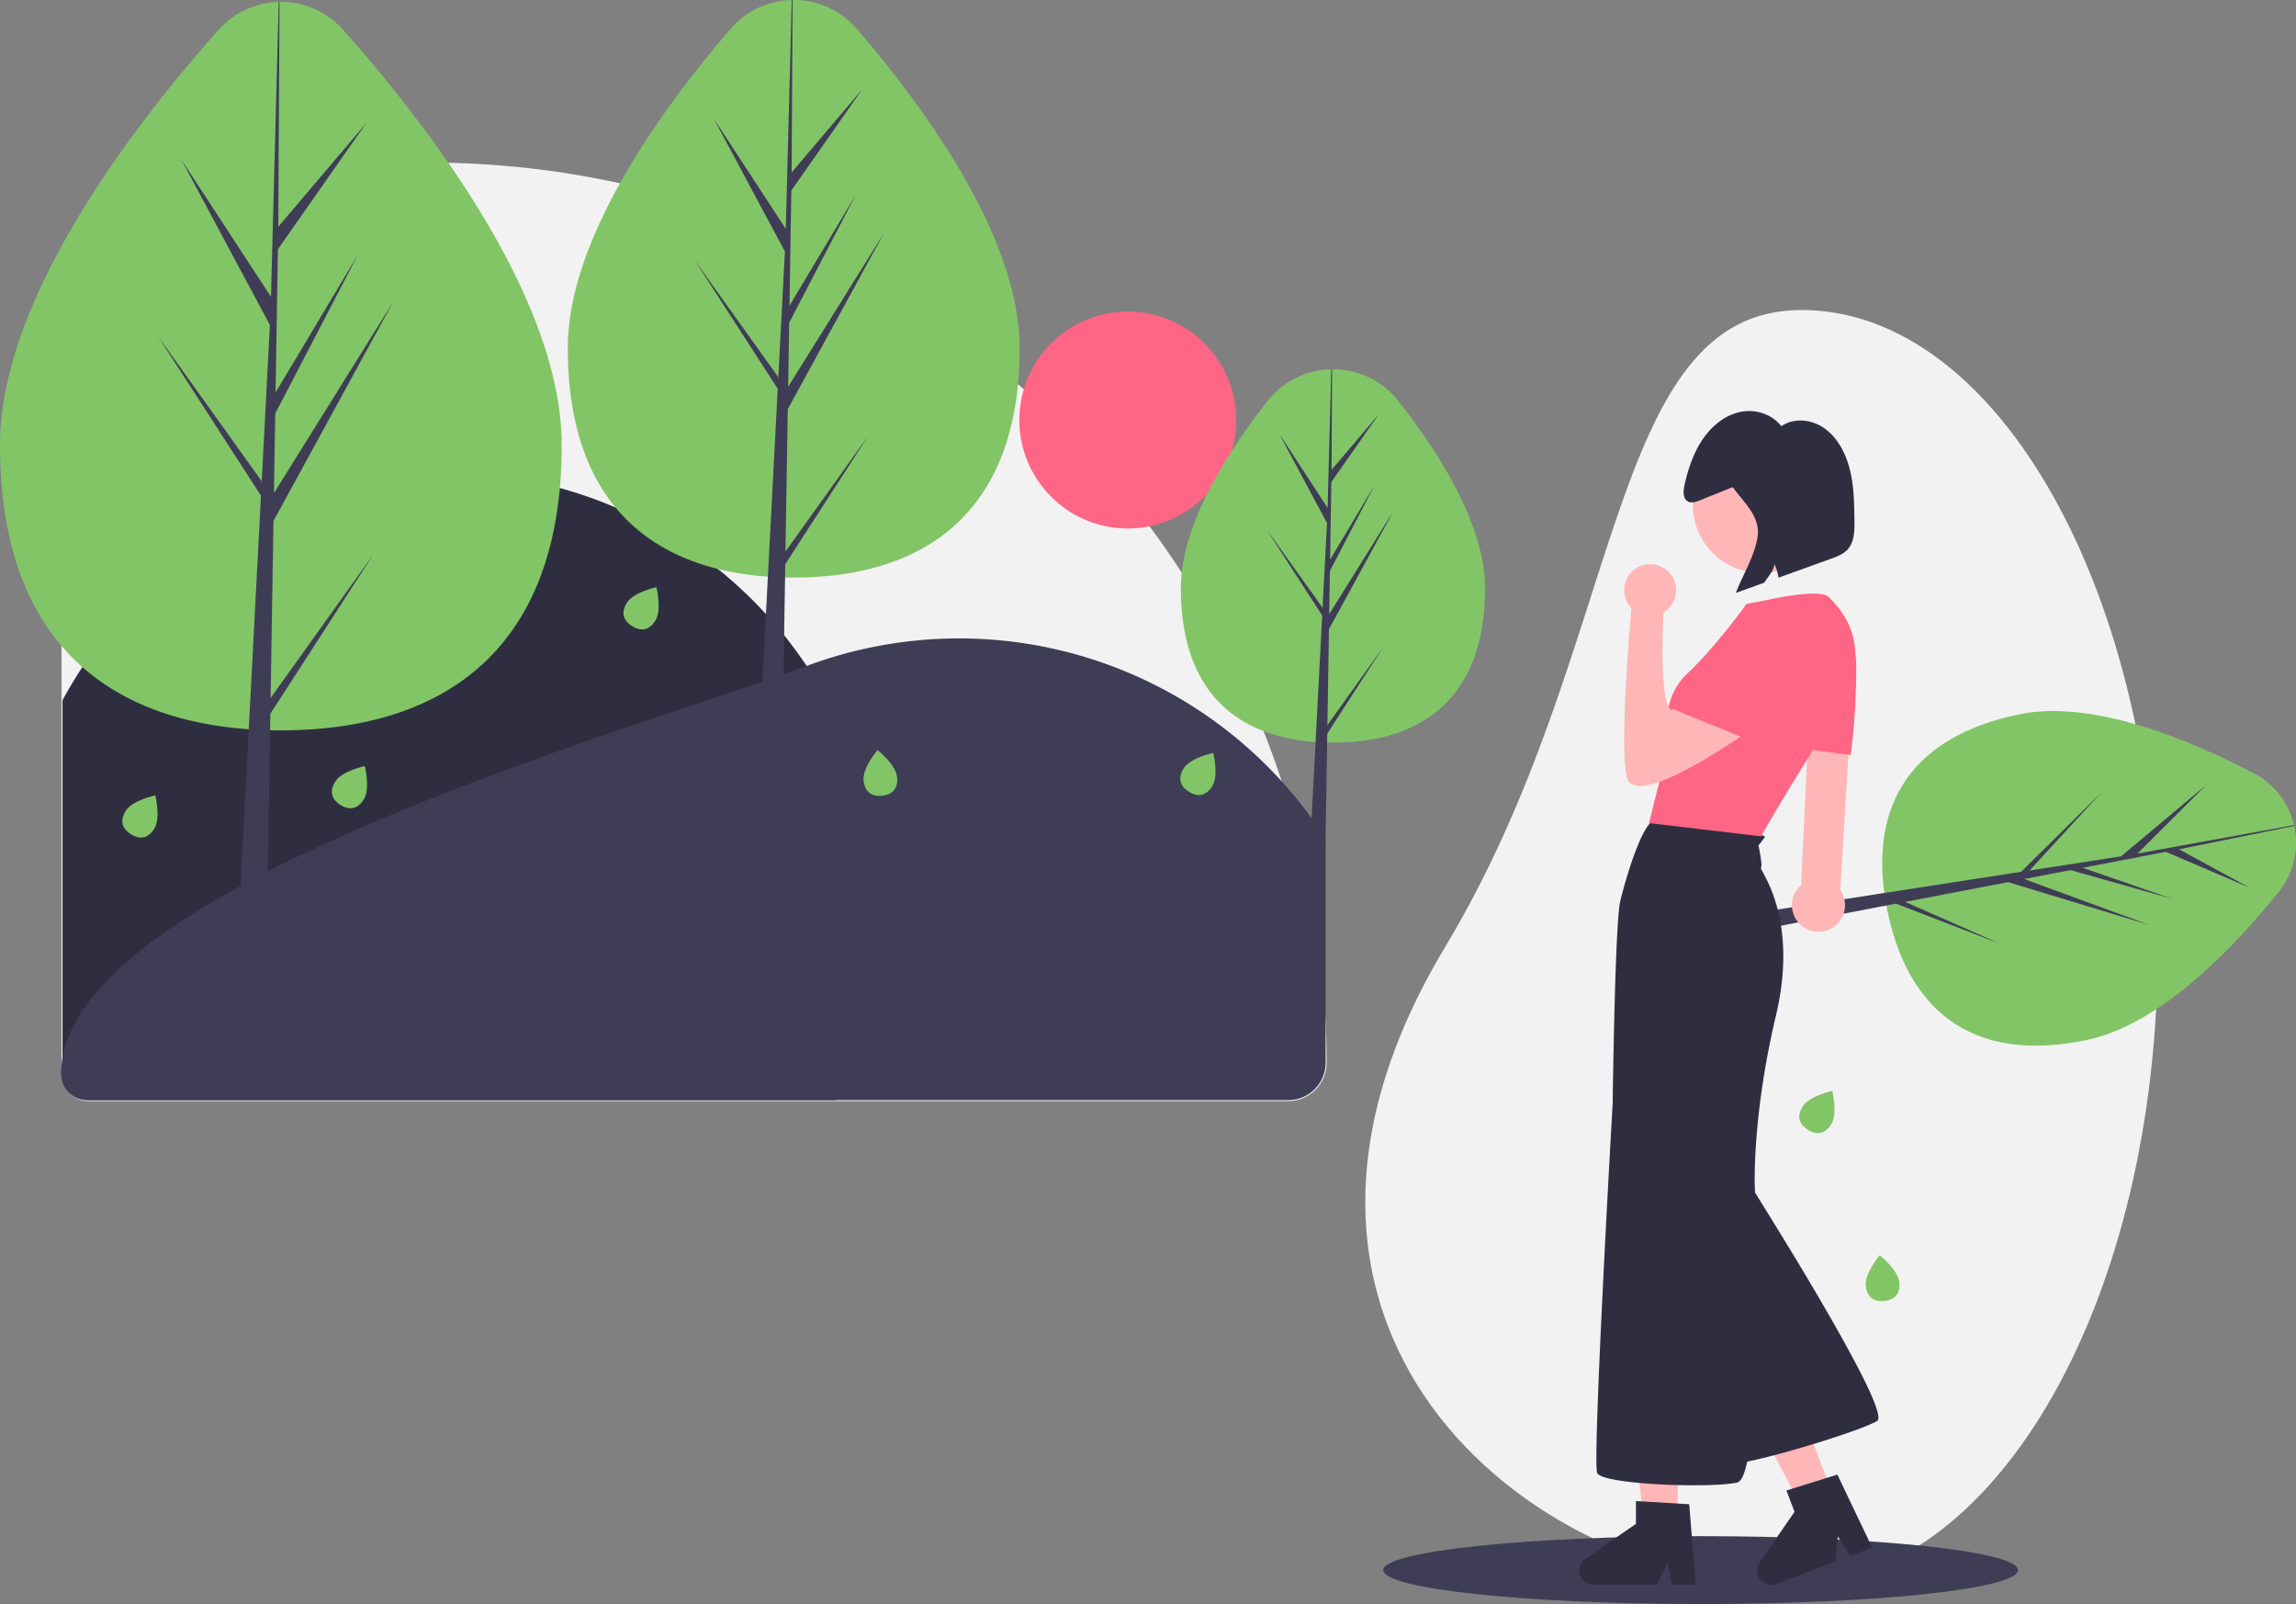 <svg xmlns="http://www.w3.org/2000/svg" data-name="Layer 1" width="1150.082" height="803.243" viewBox="0 0 1150.082 803.243" xmlns:xlink="http://www.w3.org/1999/xlink"><rect x="0" y="0" width="1150.082" height="803.243" fill="#808080" stroke="none"/><path d="M688.969,559.212a446.554,446.554,0,0,0-21.96-119.54s.01-.01,0-.01q-4.17-12.705-9.14-25.2-1.86-4.695-3.83-9.36a447.764,447.764,0,0,0-37.14-69.97q-7.68-11.85-16.13-23.2a454.542,454.542,0,0,0-43.34-50.13q-9.585-9.585-19.64-18.51c-.97-.87-1.94-1.73-2.92-2.57a447.504,447.504,0,0,0-78.42-54.97c-.4-.24-.79-.45-1.19-.66q-8.565-4.71-17.34-9.02c-.6-.3-1.19-.6-1.79-.88q-7.515-3.675-15.18-7.05c-.81-.37-1.63-.73-2.45-1.08-.02-.01-.03-.02-.05-.02q-2.16-.945-4.32-1.86-.57-.24-1.14-.48h-.01a447.603,447.603,0,0,0-163.44-34.81q-5.43-.135-10.89-.13h-97.54a85.059,85.059,0,0,0-22.42,2.99c-.15.04-.29.08-.44.12a85.487,85.487,0,0,0-62.48,82.22v371.01a13.626,13.626,0,0,0,4.97,10.53c.02.02.04.03.05.04a13.596,13.596,0,0,0,8.66,3.1h600.83a19.214,19.214,0,0,0,19.19-19.19Q689.469,569.857,688.969,559.212Z" transform="translate(-24.959 -48.378)" fill="#f2f2f2"/><path d="M465.837,503.124a217.016,217.016,0,0,1-22.306,96.152H69.449A13.177,13.177,0,0,1,56.272,586.099V399.015c57.477-105.796,189.835-144.967,295.631-87.49a218.005,218.005,0,0,1,113.934,191.599Z" transform="translate(-24.959 -48.378)" fill="#2f2e41"/><path d="M688.97,468.333v112.25a18.694,18.694,0,0,1-18.694,18.694H68.62a13.083,13.083,0,0,1-13.083-13.079v-.133c0-93.495,290.799-173.243,373.483-204.21a218.26,218.26,0,0,1,259.949,86.479Z" transform="translate(-24.959 -48.378)" fill="#3f3d56"/><circle cx="589.881" cy="258.706" r="54.315" transform="translate(215.069 751.152) rotate(-80.783)" fill="#ff6584"/><path d="M306.319,271.172q0,11.31-.94,21.59c-8.1,89.43-67.58,121.35-139.74,121.35-1.81,0-3.6-.02-5.39-.07-3.6-.07-7.17-.24-10.69-.49-32.39-2.29-61.43-11.82-83.32-31.11a105.415,105.415,0,0,1-10.47-10.65c-19.28-22.59-30.81-55.29-30.81-100.62,0-73.67,68-161.27,109.45-207.82a41.689,41.689,0,0,1,30.16-14.01h.4a41.617,41.617,0,0,1,31.9,14.01,705.974,705.974,0,0,1,52.67,66.54C279.649,173.442,306.319,225.042,306.319,271.172Z" transform="translate(-24.959 -48.378)" fill="#82c567"/><polygon points="135.55 349.524 187.01 277.624 135.42 357.414 135.29 365.664 134.14 436.414 133.72 462.364 119.51 462.364 120.49 443.624 124.6 365.174 130.15 259.184 130.1 258.354 130.2 258.204 130.24 257.354 130.72 248.194 79.01 168.214 130.88 240.684 131 242.804 135.19 162.724 93.29 84.494 90.92 80.074 93.73 84.374 135.74 148.654 136.36 124.744 137.5 81.384 139.61 0.964 140.01 0.964 139.57 81.384 139.39 113.544 166.69 81.384 183.46 61.634 169.62 81.384 139.2 124.814 138.04 196.524 179.19 127.714 137.87 207.074 137.22 246.944 196.95 151.154 141.6 252.424 136.99 260.854 135.55 349.524" fill="#3f3d56"/><path d="M535.699,222.612q0,9.51-.83,18.11c-6.78,71.37-54.49,96.87-112.34,96.87-1.45,0-2.9-.02-4.33-.05q-4.35-.09-8.6-.41a143.902,143.902,0,0,1-25.06-3.86c-20.44-5.08-38.16-14.91-51.26-30.76-14.98-18.13-23.91-44.13-23.91-79.9,0-26.56,10.99-55.37,26.12-82.45,16.52-29.57,37.98-57.07,55.45-77.33a41.525,41.525,0,0,1,30.63-14.45h.4a41.554,41.554,0,0,1,32.16,14.45C487.609,101.642,535.699,167.052,535.699,222.612Z" transform="translate(-24.959 -48.378)" fill="#82c567"/><polygon points="393.45 276.174 434.84 218.344 393.35 282.524 393.24 289.164 392.77 318.114 392.46 337.674 391.98 366.944 380.55 366.944 381.89 341.334 383.66 307.504 384.64 288.754 389.1 203.504 389.07 202.844 389.14 202.724 389.56 194.664 347.97 130.324 389.69 188.624 389.79 190.334 393.16 125.914 388.03 116.324 388.02 116.324 357.55 59.434 393.6 114.604 396.61 0.004 397.01 0.004 396.53 86.354 431.98 44.604 396.39 95.424 395.99 119.764 395.45 153.104 411.17 126.814 428.55 97.754 412.96 127.694 395.31 161.594 394.79 193.664 430.3 136.714 442.84 116.614 431.49 137.374 394.61 204.854 393.45 276.174" fill="#3f3d56"/><path d="M768.829,342.832c0,57.38-34.11,77.41-76.19,77.41q-1.455,0-2.91-.03c-1.95-.05-3.88-.13-5.79-.28a90.392,90.392,0,0,1-26.07-5.47c-24.59-9.45-41.41-31.33-41.41-71.63a69.221,69.221,0,0,1,.44-7.7c1.41-12.87,6.17-26.3,12.67-39.35a225.587,225.587,0,0,1,12.38-21.58c5.76-8.94,11.95-17.41,17.96-25.04a41.429,41.429,0,0,1,31.88-15.85c.14,0,.28-.01.43,0a41.429,41.429,0,0,1,33.16,15.85C746.029,275.392,768.829,311.442,768.829,342.832Z" transform="translate(-24.959 -48.378)" fill="#82c567"/><path d="M689.869,411.462l27.86-38.93-27.93,43.21-.07,4.47-.79,48.07-.07,4.29h-7.69l.76-14.51,2-38.13,3-57.39-.03-.45.05-.08.29-5.42-28-43.32,28.08,39.25.07,1.15,2.27-43.37-23.97-44.76,24.27,37.16,1.82-69.39c.14,0,.28-.01.43,0l-.28,50.36,23.87-28.11-23.97,34.21-.63,38.84,22.29-37.27-22.38,42.98-.35,21.59,32.35-51.87-32.47,59.4Z" transform="translate(-24.959 -48.378)" fill="#3f3d56"/><path d="M207.187,448.694c-3.372,5.378-7.746,5.252-11.691,2.779s-5.964-6.355-2.593-11.733,14.803-7.744,14.803-7.744S210.559,443.316,207.187,448.694Z" transform="translate(-24.959 -48.378)" fill="#82c567"/><path d="M102.226,463.374c-3.372,5.378-7.746,5.252-11.691,2.779s-5.964-6.355-2.593-11.733,14.803-7.744,14.803-7.744S105.598,457.996,102.226,463.374Z" transform="translate(-24.959 -48.378)" fill="#82c567"/><path d="M474.317,437.502c.624,6.317-2.914,8.894-7.546,9.351s-8.606-1.377-9.23-7.694,6.97-15.182,6.97-15.182S473.693,431.185,474.317,437.502Z" transform="translate(-24.959 -48.378)" fill="#82c567"/><path d="M353.251,359.148c-3.372,5.378-7.746,5.252-11.691,2.779s-5.964-6.355-2.593-11.733S353.77,342.45,353.77,342.45,356.622,353.769,353.251,359.148Z" transform="translate(-24.959 -48.378)" fill="#82c567"/><path d="M632.166,442.088c-3.372,5.378-7.746,5.252-11.691,2.779s-5.964-6.355-2.593-11.733,14.803-7.744,14.803-7.744S635.538,436.71,632.166,442.088Z" transform="translate(-24.959 -48.378)" fill="#82c567"/><path d="M1105.825,522.622c0,176.179-79.992,315.163-178.5,319-128.463,5.003-296.357-123.086-178.5-319,90.818-150.967,79.917-319,178.5-319S1105.825,346.443,1105.825,522.622Z" transform="translate(-24.959 -48.378)" fill="#f2f2f2"/><path d="M1166.359,495.002c-15.94,19.81-37.71,43.34-61.38,58.8-11.26,7.36-22.96,12.9-34.66,15.34-61.39,12.82-90.44-19.2-99.84-64.21-.22-1.05-.43-2.09-.61-3.13q-.6-3.15-1.01-6.26c-5.61-41.23,10.33-77.5,67.42-89.42,17.67-3.69,38.14-.91,58.33,4.92,21.3,6.15,42.28,15.69,59.35,24.6a39.019,39.019,0,0,1,20.07,25.93c.03.13.06.26.08.39A39.004,39.004,0,0,1,1166.359,495.002Z" transform="translate(-24.959 -48.378)" fill="#82c567"/><path d="M1103.939,476.072l-35.75,6.86,37.01,12.81,7.84,2.71-7.82-2.2-43.16-12.15-23.18,4.45,62.73,23.03-70.82-21.47-51.54,9.89,47.88,21.11-52.47-20.23-4.79.92-21.44,4.11v.01l-22.71,4.35-8.64,1.66-3.43.66-1.72-8.24,3.49-.54,7.17-1.11,26.2-4.05,20.07-3.11,62.08-9.61.47-.12.1.04,5.86-.91,40.09-39.64-35.72,38.82-1.21.33,46.9-7.26,15.42-12.92,27.12-22.73-26.73,26.68-7.59,7.58,8.14-1.48,70.24-12.75c.03.13.06.26.08.39l-57.67,11.71,35.4,19.25-41.96-17.99Z" transform="translate(-24.959 -48.378)" fill="#3f3d56"/><path d="M953.789,370.352a.144.144,0,0,0-.02-.07,10.532,10.532,0,0,0-2.28-4.41,10.66,10.66,0,0,0-7.56-3.66c-.12,0-.23-.01-.35-.01a10.87,10.87,0,0,0-3.29.48,10.664,10.664,0,0,0-7.41,8.97l-.62,12.89-1.87,39.09-.25,5.05-3.02,62.97a13.154,13.154,0,0,0-4.53,11.05,13.357,13.357,0,0,0,1.97,5.99,13.39,13.39,0,0,0,5.33,4.85,13.374,13.374,0,0,0,5.97,1.41,13.303,13.303,0,0,0,12.48-8.78c.03-.08.06-.17.09-.25v-.01a13.215,13.215,0,0,0,.36-7.26,14.002,14.002,0,0,0-1.04-2.88,13.343,13.343,0,0,0-1.01-1.68l4.11-67.8,2.47-40.86.65-10.75.03-.46a10.433,10.433,0,0,0,.08-1.67.272.272,0,0,0,0-.09A10.723,10.723,0,0,0,953.789,370.352Z" transform="translate(-24.959 -48.378)" fill="#ffb6b6"/><path d="M954.719,380.042a19.1,19.1,0,0,0-.44-4.08c-.08-.43-.19-.86-.31-1.28a20.317,20.317,0,0,0-10.04-12.47,20.305,20.305,0,0,0-13.22-2.06c-12.82,2.33-20.47,6.61-22.74,12.72-1.6,4.31-.78,10.08,1.26,16.18v.01a95.285,95.285,0,0,0,6.68,14.87c.49.89.98,1.77,1.47,2.63a180.892,180.892,0,0,0,10.76,16.62l.12.17,2.13.28,2.69.35,17.77,2.31,1.12.15.06-.49A333.301,333.301,0,0,0,954.719,380.042Z" transform="translate(-24.959 -48.378)" fill="#ff6584"/><ellipse cx="851.866" cy="786.243" rx="159" ry="17" fill="#3f3d56"/><polygon points="840.404 761.577 823.533 761.576 815.507 696.503 840.407 696.504 840.404 761.577" fill="#ffb6b6"/><path d="M873.989,836.542l-1.58-18.91-1.33-16-5.72-.34-18.07-1.08-2.88-.17v11.43l-9.78,6.75-5.16,3.57-10.42,7.19a7.138,7.138,0,0,0,4.06,13.01h31.75l4.47-9.23,1-2.08.47,2.5v.01l1.67,8.8h11.97Z" transform="translate(-24.959 -48.378)" fill="#2f2e41"/><polygon points="917.951 748.216 902.175 754.195 871.606 696.19 894.889 687.366 917.951 748.216" fill="#ffb6b6"/><path d="M961.259,820.212l-15.96-33.43-5.46,1.71-17.28,5.4-2.76.86,4.05,10.68-17.5,25.36a7.137,7.137,0,0,0,3.24,10.69,6.978,6.978,0,0,0,4.67.19h.03a3.539,3.539,0,0,0,.46-.15l29.69-11.25.97-10.99.14-1.52.97,1.58,5.04,8.23,11.19-4.24Z" transform="translate(-24.959 -48.378)" fill="#2f2e41"/><path d="M976.317,690.502c.624,6.317-2.914,8.894-7.546,9.351s-8.606-1.377-9.23-7.694,6.97-15.182,6.97-15.182S975.693,684.185,976.317,690.502Z" transform="translate(-24.959 -48.378)" fill="#82c567"/><path d="M942.226,611.374c-3.372,5.378-7.746,5.252-11.69,2.779s-5.964-6.355-2.593-11.733,14.803-7.744,14.803-7.744S945.598,605.996,942.226,611.374Z" transform="translate(-24.959 -48.378)" fill="#82c567"/><path d="M899.568,638.427s73.857,116.282,65.682,121.497-74.42,25.652-80.34,21.565-10.712-137.847-10.712-137.847Z" transform="translate(-24.959 -48.378)" fill="#2f2e41"/><path d="M854.537,458.881c10.853.423,55.461,6.885,54.474,8.576a35.631,35.631,0,0,1-3.242,4.228s2.255,10.289,1.269,11.276,19.31,24.243,7.47,74.138-10.571,84.428-10.571,84.428,4.792,146.304-8.88,149.263-67.514.987-70.051-4.792S832.759,600.794,832.759,600.794s1.128-90.206,3.806-101.2S847.829,458.732,854.537,458.881Z" transform="translate(-24.959 -48.378)" fill="#2f2e41"/><circle cx="882.009" cy="252.972" r="33.968" fill="#ffb6b6"/><path d="M941.007,347.37c4.792,4.792,25.512,24.525,2.96,59.48s-36.928,60.326-36.928,60.326l-56.097-6.625,8.598-34.109s-4.228-26.921,10.148-40.311S899.85,350.753,899.85,350.753l8.141-1.487S936.214,342.578,941.007,347.37Z" transform="translate(-24.959 -48.378)" fill="#ff6584"/><path d="M924.093,397.829s-79.213,61.03-84.287,39.606c-3.298-13.924.551-66.256,2.731-88.554l16.015.18s-3.383,49.191,3.383,54.829c0,0,24.51-23.667,29.592-23.321S924.093,397.829,924.093,397.829Z" transform="translate(-24.959 -48.378)" fill="#ffb6b6"/><path d="M941.007,359.773s-10.756,49.933-42.469,58.108l-37-15s47.051-50.155,63.26-50.719S941.007,359.773,941.007,359.773Z" transform="translate(-24.959 -48.378)" fill="#ff6584"/><circle cx="826.578" cy="295.503" r="13" fill="#ffb6b6"/><path d="M953.855,309.227c-.097-8.413-.206-16.92-2.14-25.075S945.814,268.103,939.389,263.267c-6.425-4.836-15.552-6.002-22.161-1.46-4.925-6.345-13.441-8.769-20.974-7.054s-14.043,7.113-18.544,13.809-7.16,14.626-8.961,22.649c-.64,2.849-.908,6.486,1.385,8.083,1.798,1.252,4.17.48,6.178-.327q8.284-3.327,16.568-6.654c5.584,7.635,13.629,14.599,12.521,24.225-1.109,9.634-7.544,19.759-10.947,28.755q7.121-2.57,14.243-5.141c1.52-2.537,5.288-6.529,5.019-9.478a23.983,23.983,0,0,1,2.097,6.933c.002.019.001.039.003.059l26.422-9.537c3.145-1.135,6.446-2.38,8.618-5.068C953.814,319.397,953.912,314.074,953.855,309.227Z" transform="translate(-24.959 -48.378)" fill="#2f2e41"/></svg>